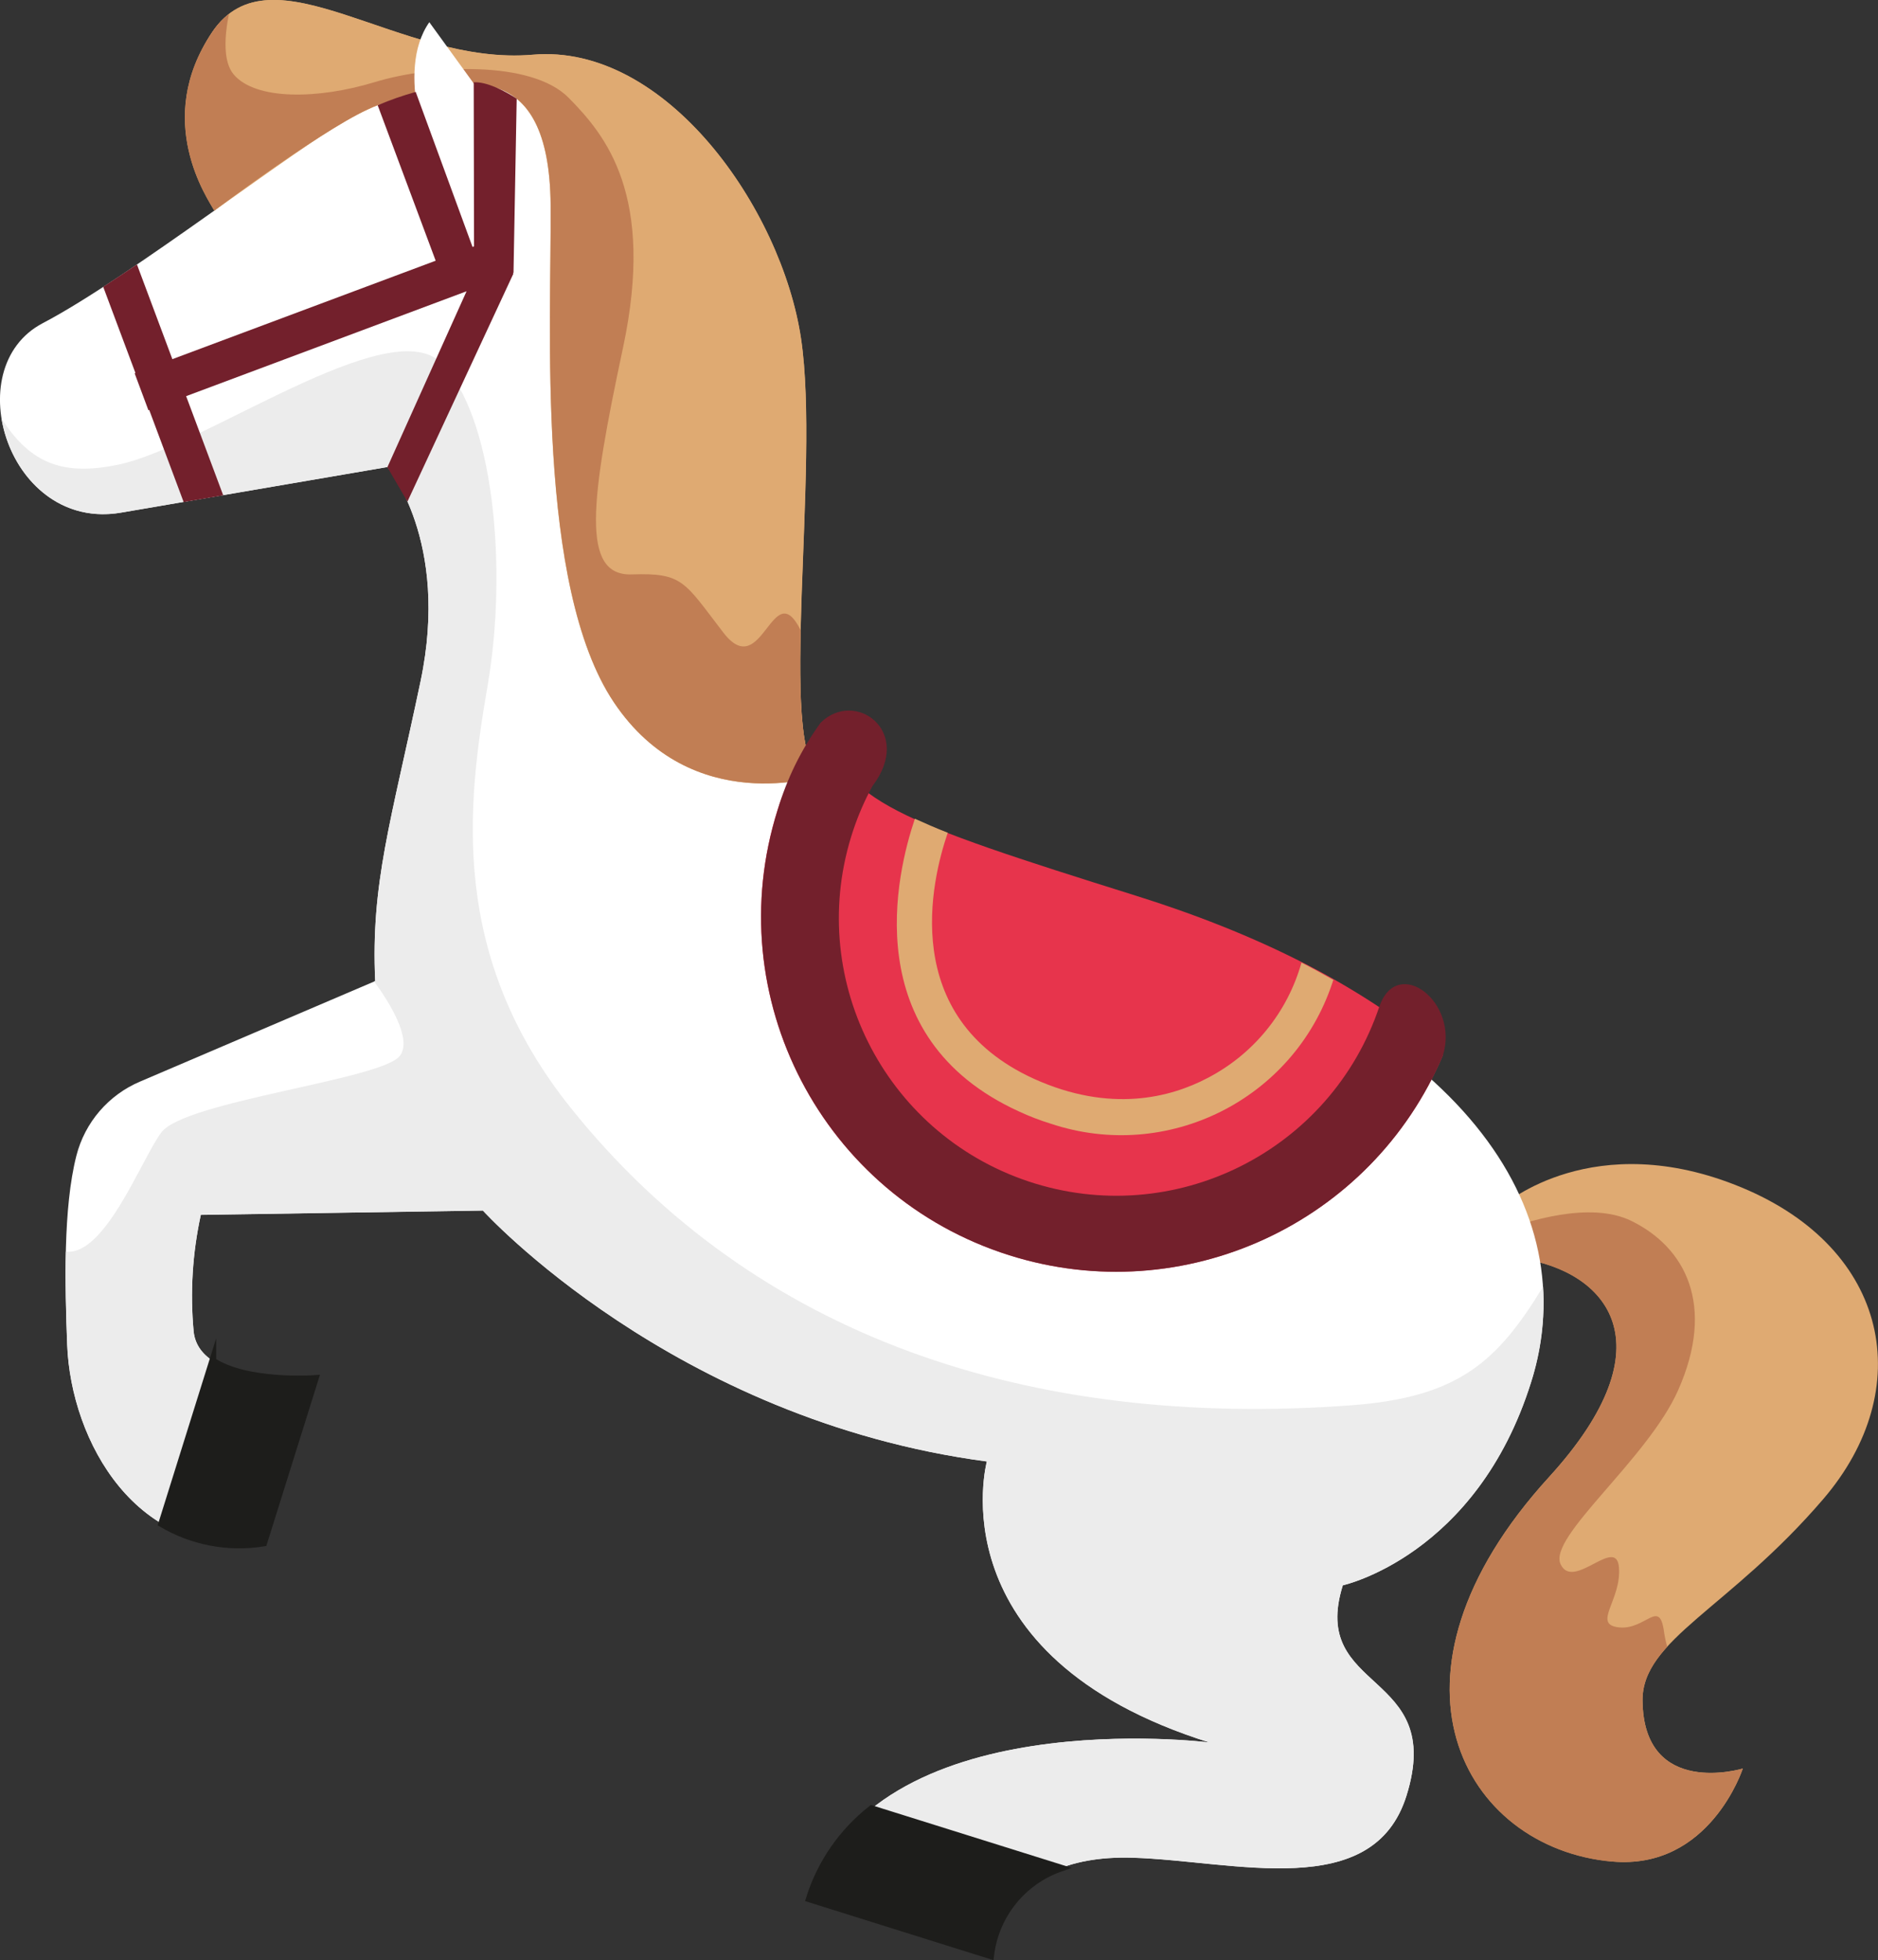 <?xml version="1.0" encoding="UTF-8"?><svg id="Camada_2" xmlns="http://www.w3.org/2000/svg" viewBox="0 0 236 246.31"><rect x="0" y="0" width="236" height="246.31" fill="#333333" stroke="none"/><defs><style>.cls-1{fill:#fff;}.cls-2{fill:#e7344c;}.cls-3{fill:#c17e54;}.cls-4{fill:#73202c;}.cls-5{fill:#dfaa72;}.cls-6{fill:#1d1d1b;stroke:#1d1d1b;stroke-miterlimit:10;stroke-width:.87px;}.cls-7{fill:#ececec;}</style></defs><g id="Camada_1-2"><g id="Grupo_3"><path id="Caminho_24" class="cls-5" d="M188.98,151.4s11.29-9.9,29.89-2.18,22.09,25.33,10.26,39.14-22.8,17.66-22.72,25.34c.13,12.3,12.6,8.53,12.6,8.53,0,0-4.14,12.79-16.43,11.68-18.67-1.68-30.8-23.24-7.91-48.32,15.38-16.86,7.09-25.86-3.52-27.46-4.79-.71-2.17-6.74-2.17-6.74Z"/><path id="Caminho_25" class="cls-3" d="M202.58,233.92c12.29,1.1,16.43-11.68,16.43-11.68,0,0-12.47,3.76-12.6-8.53-.03-2.51,1.13-4.61,3.1-6.78-.18-.64-.32-1.29-.41-1.95-.58-4.16-2.31-.11-5.68-.49s.35-3.42,.03-7.51-5.74,3-7.34-.43,10.92-13.17,14.77-21.85c4.76-10.72,.89-17.98-5.89-21.29-5.17-2.53-13.21,.06-16.74,1.43-.13,1.7,1.15,3.18,2.86,3.31,.01,0,.02,0,.03,0,10.61,1.59,18.9,10.6,3.52,27.46-22.89,25.08-10.75,46.64,7.91,48.32Z"/><path id="Caminho_26" class="cls-5" d="M29.59,31.05c-.76-1.41-10.41-15.91-2.92-27.01s23.55,4.29,40.28,2.83,31.29,19.36,33.72,35.69-3.05,51.47,2.42,54.91c0,0-16.13,5.4-25.94-9.22s-7.71-32.6-4.55-47.17-1.28-25.57-11.82-29.93c-9.86-4.08-31.19,19.91-31.19,19.91Z"/><path id="Caminho_27" class="cls-1" d="M44.15,14.77c-6.33,3.31-27.95,20.18-38.76,25.83s-4.26,26.23,9.82,23.82,33.47-5.73,33.47-5.73c0,0,7.9,9.19,4.17,26.93s-6.26,25.35-5.7,37.66l-29.53,12.62c-3.98,1.68-6.95,5.13-8.02,9.32-1.67,6.55-1.45,16.23-1.16,23.77,.47,12.14,8.76,27.11,24.69,24.88l6.47-20.65s-14.54,1.09-15.27-5.89c-.46-4.91-.15-9.85,.9-14.67l35.45-.54s23.84,26.29,63.33,31.53c0,0-6.65,24.46,27.98,35.31,0,0-42.44-5.37-50.28,19.63l22.77,7.14s.72-12.82,17.88-12.29c12.79,.4,30.18,5.63,34.38-7.79,4.97-15.87-12.27-12.8-8-26.44,0,0,16.81-3.68,23.66-25.53s-8.54-44.77-50.57-57.94-40.95-17.92-43.82-34.07-5.12-58.11-23-67.81c-12.5-6.79-24.53-2.4-30.86,.91Z"/><path id="Caminho_28" class="cls-5" d="M26.93,26.47c-.76-1.41-7.75-11.32-.27-22.42s23.55,4.29,40.28,2.83,31.29,19.36,33.72,35.69-3.05,51.47,2.42,54.91c0,0-16.13,5.4-25.94-9.22s-7.84-47.56-7.95-62.47c-.15-18.77-11.01-16.45-21.74-12.57-5.6,2.03-20.53,13.26-20.53,13.26Z"/><path id="Caminho_29" class="cls-3" d="M77.15,88.25c9.8,14.63,25.94,9.22,25.94,9.22-2.38-1.5-2.68-8.97-2.48-18.29h0c-3.55-7.08-4.79,6.7-9.71,.31s-5.05-7.53-11.5-7.31-5.2-9.29-1.11-28.48-2.2-26.73-6.85-31.43-17.14-4.15-24.32-1.96-15,2.29-17.75-.95c-1.37-1.62-1.16-4.82-.6-7.61-.82,.65-1.54,1.42-2.11,2.3-7.49,11.1-.49,21.01,.27,22.42,0,0,14.92-11.22,20.53-13.26,10.73-3.89,21.59-6.21,21.74,12.57,.11,14.91-1.85,47.84,7.95,62.47Z"/><path id="Caminho_30" class="cls-1" d="M54.33,20.4s-4.81-11.27-.38-17.61l12.21,16.84-11.83,.77Z"/><path id="Caminho_31" class="cls-7" d="M192.41,173.68c1.24-3.87,1.75-7.94,1.5-12-5.73,9.41-10.61,13.92-24.16,14.91-40.25,2.97-74.85-8.5-97.95-37.28-15.37-19.14-13.12-38.11-10.53-53.12s.68-34.01-5.79-40.56-29.79,10.46-40.53,12.74c-6.78,1.43-11.06,.07-14.76-5.8,1.09,6.76,6.75,13.26,15.02,11.84,14.09-2.41,33.47-5.73,33.47-5.73,0,0,7.9,9.19,4.17,26.93-3.73,17.74-6.26,25.35-5.7,37.66l-.13,.06c1.86,2.55,4.79,7.18,3.26,9.31-2.18,3.03-27,5.69-30,9.65-2.45,3.24-7.04,15.54-12,14.99-.09,4.01,.03,8.1,.17,11.7,.47,12.14,8.76,27.11,24.69,24.88l6.47-20.65s-14.54,1.09-15.27-5.89c-.46-4.91-.15-9.85,.9-14.67l35.45-.54s23.84,26.29,63.33,31.53c0,0-6.65,24.46,27.98,35.31,0,0-42.44-5.37-50.28,19.63l22.77,7.14s.72-12.82,17.88-12.29c12.79,.4,30.18,5.63,34.38-7.79,4.97-15.87-12.27-12.8-8-26.44,0,0,16.81-3.68,23.66-25.52Z"/><path id="Caminho_32" class="cls-6" d="M109.53,227.29c-3.7,2.89-6.42,6.83-7.82,11.31l22.77,7.14c.59-5.05,4.01-9.33,8.82-11l-23.77-7.45Z"/><path id="Caminho_33" class="cls-2" d="M142.83,112.58c-30.28-9.49-36.65-11.9-39.26-21.2-2.57,3.67-4.45,5.9-5.86,10.4-7.41,23.49,5.64,48.55,29.13,55.95,21.91,6.91,45.49-3.96,54.47-25.11-8.75-7.61-21.11-14.6-38.49-20.04Z"/><path id="Caminho_34" class="cls-4" d="M173.35,126.44c-6.11,18.26-25.86,28.11-44.12,22.01-18.26-6.11-28.11-25.86-22.01-44.12,.64-1.92,1.45-3.78,2.42-5.56,5.24-6.88-2.2-12.22-6.51-7.96-2.42,3.32-4.25,7.04-5.41,10.98-7.41,23.49,5.64,48.55,29.13,55.95,21.91,6.91,45.49-3.96,54.47-25.11,2.1-6.7-5.7-12.64-7.97-6.19Z"/><path id="Caminho_35" class="cls-5" d="M167.55,123.13c-1.3-.73-2.61-1.46-4-2.17-1.76,6.27-6.04,11.52-11.82,14.51-4.66,2.45-12.22,4.42-21.8,.09-17.02-7.76-12.89-24.91-10.83-30.92-1.54-.6-2.88-1.19-4.13-1.76-2.28,6.72-7.38,27.46,13.09,36.79,1.29,.6,2.62,1.11,3.98,1.53,14.65,4.89,30.49-3.01,35.38-17.66,.04-.13,.09-.27,.13-.4h0Z"/><path id="Caminho_36" class="cls-4" d="M64.47,34.28h.06l.4-21.88c-1.49-.99-3.78-2.15-5.4-2.06l.04,20.62-.19,.07-7.14-19.48c-1.63,.46-3.23,1.01-4.78,1.67l7.29,19.54-33.09,12.37-4.45-11.9c-1.46,.99-2.86,1.91-4.24,2.81l4.05,10.83-.1,.04,1.73,4.64,.1-.04,4.33,11.58,4.97-.85-4.66-12.46,35.24-13.18-9.95,22.11,2.52,4.32,13.31-28.63-.04-.12Z"/><path id="Caminho_37" class="cls-6" d="M26.73,171.02l-6.4,20.45c3.85,2.27,8.38,3.13,12.8,2.41l6.47-20.65s-8.56,.64-12.87-2.21Z"/></g></g></svg>